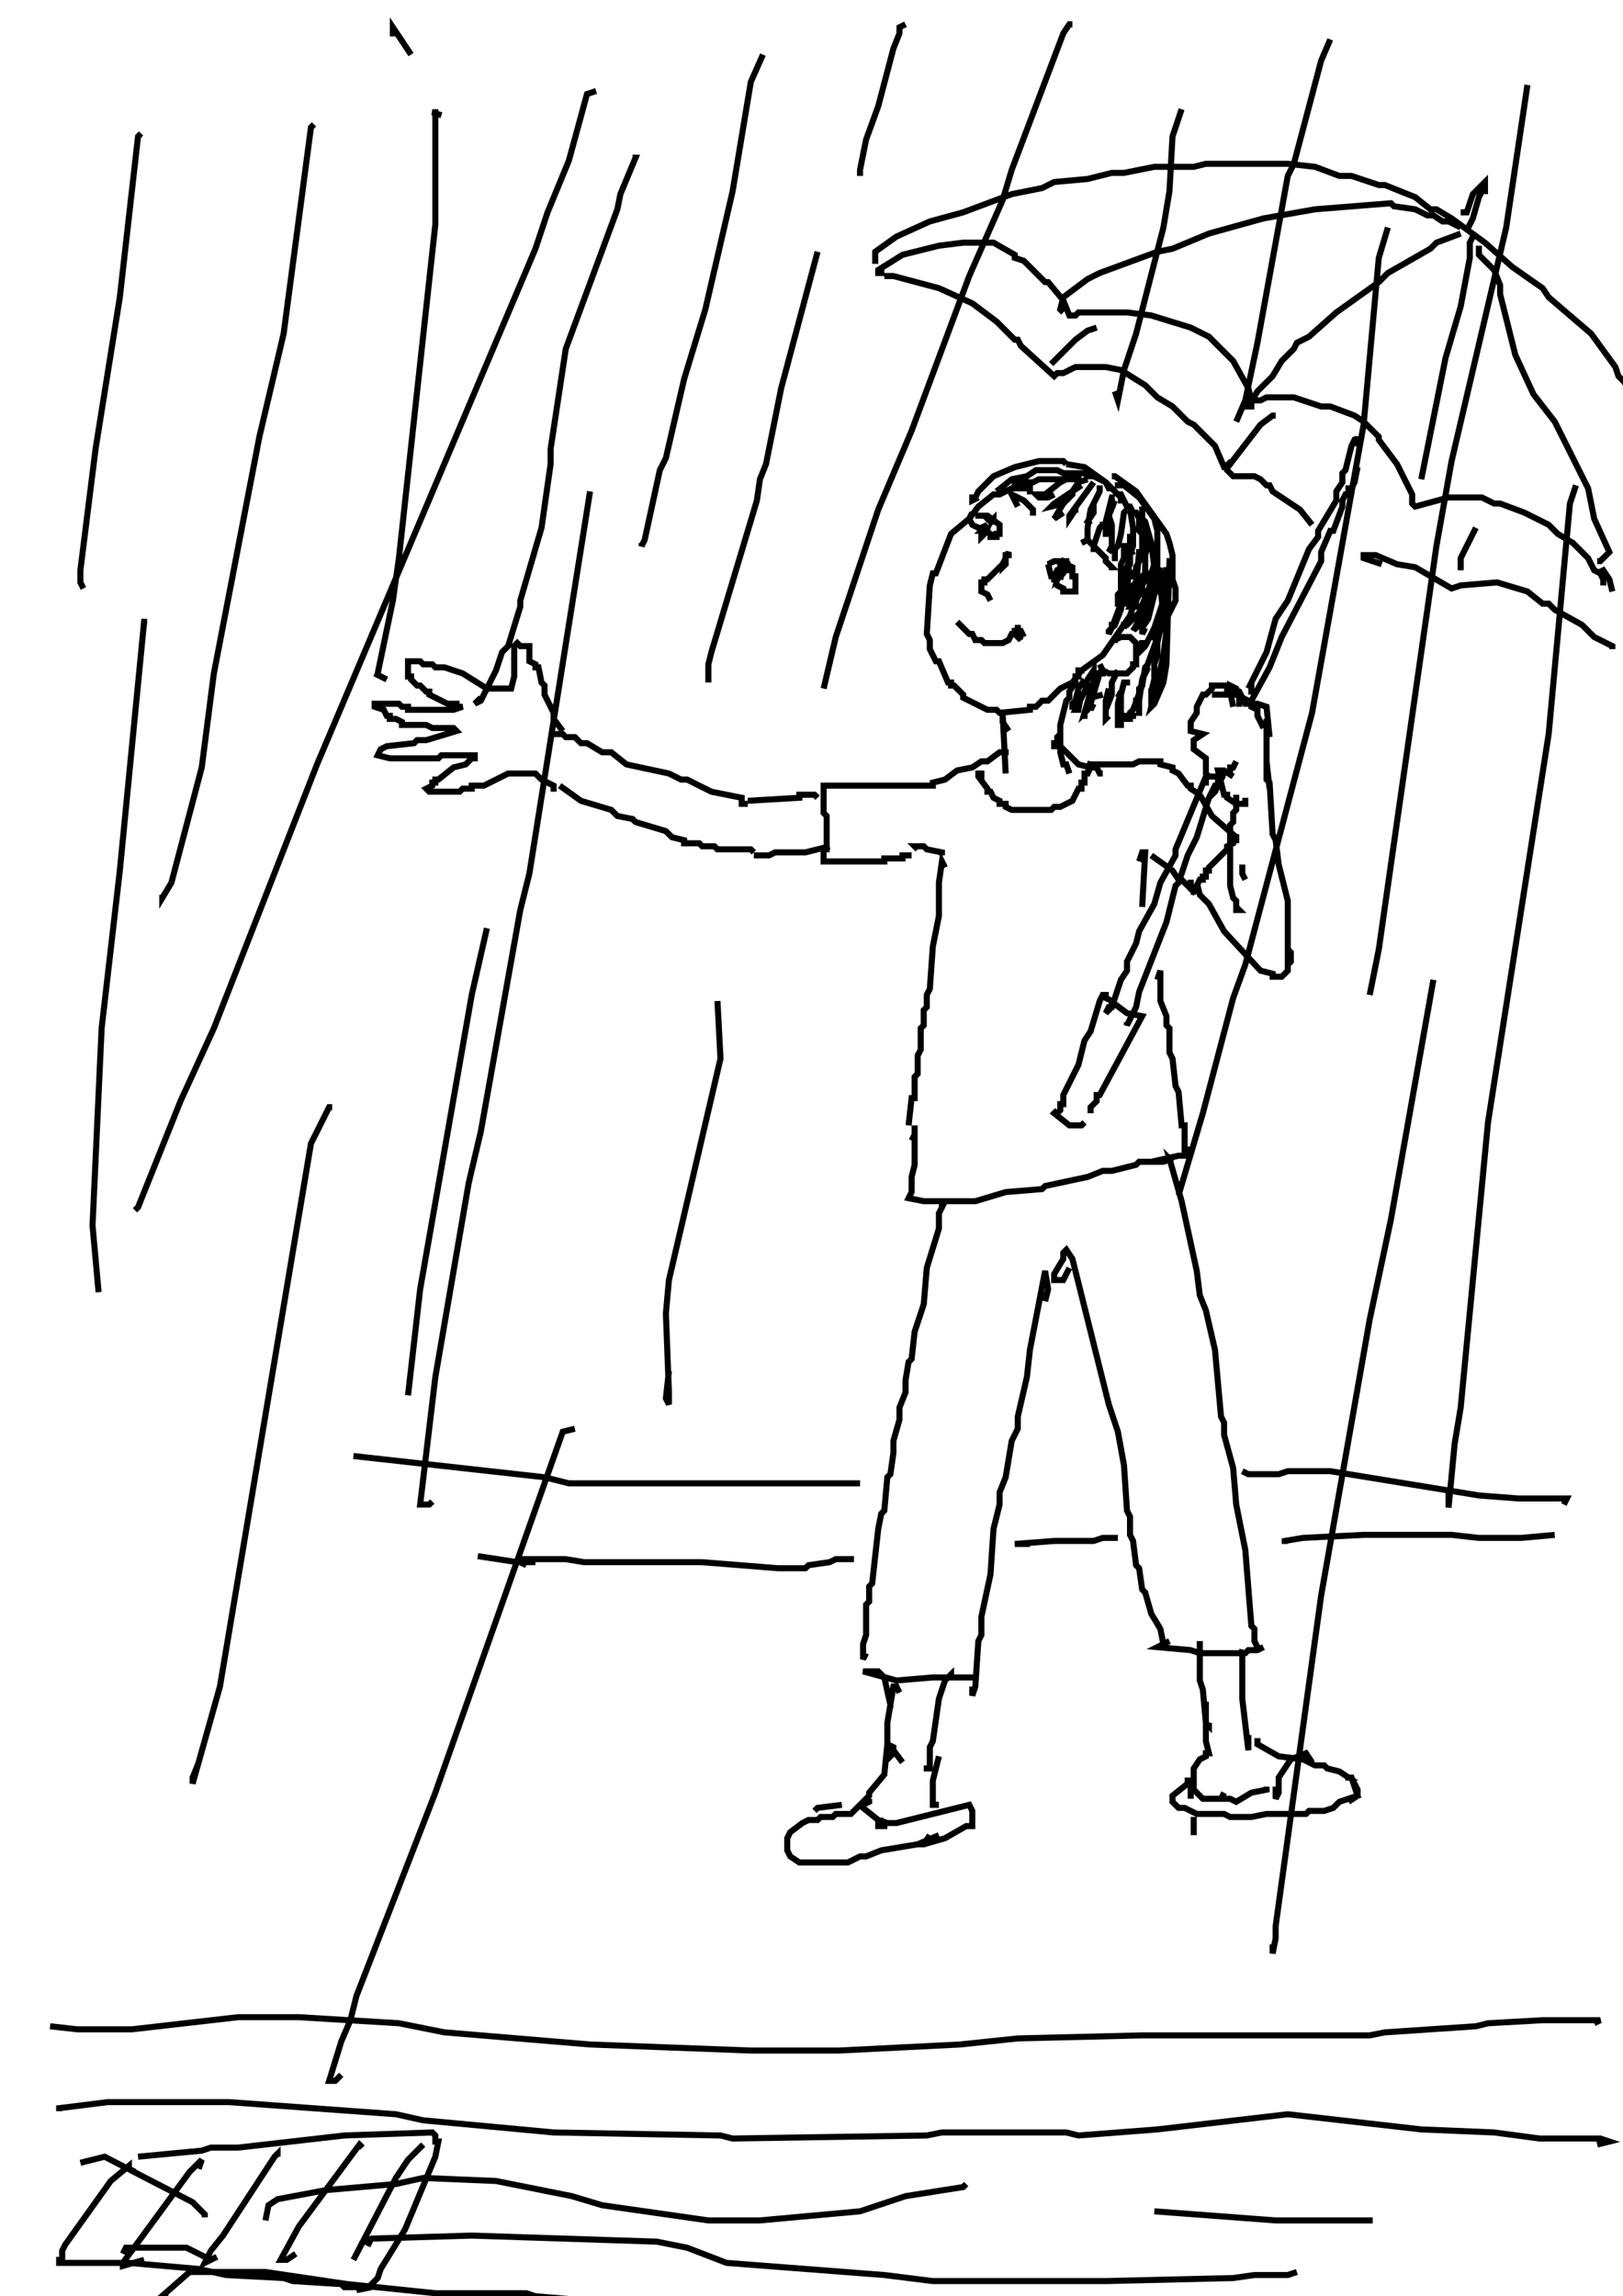 <?xml version="1.0" encoding="utf-8" ?>
<svg baseProfile="full" height="757" version="1.1" width="535" xmlns="http://www.w3.org/2000/svg" xmlns:ev="http://www.w3.org/2001/xml-events" xmlns:xlink="http://www.w3.org/1999/xlink"><defs /><rect fill="white" height="757" width="535" x="0" y="0" /><path d="M339.5,163.0 339.5,161.0 333.5,161.0 329.5,163.0 327.5,163.0 322.5,167.0 319.5,171.0 313.5,176.0 308.5,189.0 307.5,189.0 306.5,193.0 305.5,209.0 306.5,211.0 306.5,214.0 308.5,218.0 309.5,218.0 312.5,225.0 313.5,225.0 313.5,226.0 314.5,226.0 317.5,229.0 317.5,230.0 325.5,234.0 328.5,234.0 329.5,235.0 339.5,234.0 339.5,233.0 341.5,233.0 343.5,231.0 345.5,231.0 349.5,227.0 353.5,225.0 356.5,221.0 363.5,216.0 372.5,203.0 373.5,200.0 374.5,200.0 374.5,198.0 376.5,194.0 376.5,190.0 377.5,189.0 377.5,183.0 376.5,181.0 376.5,176.0 375.5,175.0 375.5,171.0 374.5,169.0 373.5,169.0 372.5,167.0 371.5,167.0 369.5,163.0 368.5,163.0 366.5,161.0 365.5,161.0 364.5,159.0 360.5,157.0 358.5,157.0 357.5,156.0 350.5,156.0 348.5,155.0 341.5,155.0 338.5,157.0 333.5,158.0 328.5,162.0 M325.5,173.0 323.5,174.0 323.5,177.0 325.5,175.0 325.5,174.0 324.5,174.0 324.5,176.0 325.5,174.0 323.5,174.0 323.5,175.0 324.5,175.0 325.5,173.0 323.5,175.0 325.5,175.0 M351.5,186.0 349.5,186.0 349.5,188.0 348.5,189.0 348.5,190.0 349.5,190.0 350.5,188.0 349.5,189.0 349.5,191.0 350.5,187.0 349.5,187.0 348.5,191.0 350.5,189.0 350.5,188.0 349.5,187.0 347.5,190.0 347.5,191.0 348.5,191.0 349.5,188.0 348.5,188.0 347.5,190.0 M330.5,186.0 330.5,187.0 331.5,186.0 331.5,183.0 332.5,183.0 332.5,182.0 330.5,186.0 325.5,191.0 324.5,191.0 324.5,192.0 323.5,192.0 323.5,195.0 325.5,196.0 326.5,198.0 M315.5,205.0 319.5,209.0 320.5,209.0 321.5,211.0 323.5,211.0 324.5,212.0 330.5,212.0 332.5,211.0 333.5,209.0 334.5,209.0 334.5,207.0 334.5,209.0 336.5,211.0 335.5,209.0 335.5,206.0 335.5,208.0 336.5,208.0 337.5,210.0 M333.5,159.0 340.5,159.0 342.5,158.0 354.5,158.0 M355.5,157.0 355.5,158.0 353.5,157.0 349.5,159.0 344.5,163.0 341.5,163.0 342.5,164.0 345.5,164.0 347.5,163.0 M358.5,158.0 355.5,159.0 353.5,162.0 347.5,166.0 346.5,167.0 350.5,166.0 353.5,163.0 353.5,162.0 M360.5,159.0 352.5,170.0 352.5,171.0 354.5,168.0 355.5,168.0 M362.5,160.0 362.5,162.0 360.5,166.0 360.5,169.0 358.5,172.0 359.5,173.0 M367.5,164.0 366.5,164.0 364.5,172.0 364.5,176.0 365.5,176.0 M371.5,168.0 370.5,169.0 369.5,176.0 368.5,180.0 367.5,181.0 367.5,184.0 368.5,184.0 M373.5,176.0 373.5,177.0 372.5,177.0 372.5,186.0 371.5,187.0 371.5,188.0 372.5,188.0 M375.5,181.0 375.5,185.0 374.5,187.0 374.5,192.0 373.5,193.0 373.5,195.0 M356.5,160.0 353.5,162.0 350.5,166.0 347.5,171.0 350.5,169.0 M361.5,164.0 359.5,168.0 358.5,174.0 358.5,177.0 359.5,177.0 M362.5,173.0 363.5,173.0 362.5,174.0 360.5,180.0 360.5,181.0 361.5,181.0 M346.5,186.0 345.5,186.0 347.5,185.0 351.5,185.0 351.5,186.0 353.5,187.0 353.5,190.0 354.5,190.0 354.5,195.0 350.5,195.0 350.5,194.0 348.5,193.0 347.5,190.0 346.5,190.0 345.5,186.0 M322.5,170.0 322.5,171.0 322.5,170.0 325.5,170.0 329.5,173.0 329.5,176.0 328.5,176.0 328.5,177.0 326.5,177.0 326.5,176.0 320.5,173.0 319.5,171.0 320.5,169.0 M352.5,186.0 350.5,185.0 349.5,187.0 349.5,188.0 351.5,188.0 351.5,187.0 350.5,187.0 350.5,189.0 M356.5,179.0 358.5,178.0 364.5,184.0 364.5,185.0 366.5,187.0 365.5,187.0 M335.5,167.0 333.5,163.0 337.5,165.0 340.5,168.0 340.5,169.0 341.5,169.0 M327.5,171.0 325.5,171.0 326.5,172.0 327.5,172.0 327.5,171.0 326.5,172.0 M367.5,160.0 370.5,160.0 375.5,164.0 380.5,171.0 381.5,175.0 381.5,188.0 379.5,191.0 378.5,195.0 377.5,195.0 376.5,197.0 M380.5,180.0 380.5,186.0 379.5,189.0 375.5,194.0 372.5,200.0 373.5,200.0 373.5,199.0 M378.5,183.0 376.5,183.0 376.5,182.0 375.5,182.0 374.5,193.0 371.5,198.0 371.5,200.0 M373.5,183.0 372.5,181.0 371.5,196.0 370.5,198.0 M379.5,188.0 379.5,192.0 375.5,202.0 371.5,206.0 370.5,206.0 370.5,207.0 371.5,205.0 M380.5,193.0 379.5,197.0 373.5,208.0 M367.5,212.0 367.5,211.0 369.5,210.0 372.5,210.0 374.5,212.0 374.5,219.0 373.5,219.0 373.5,220.0 371.5,222.0 365.5,222.0 363.5,221.0 362.5,219.0 M351.5,153.0 350.5,152.0 342.5,152.0 334.5,154.0 327.5,157.0 322.5,162.0 321.5,164.0 320.5,164.0 320.5,165.0 322.5,164.0 M351.5,153.0 357.5,154.0 364.5,159.0 369.5,164.0 369.5,165.0 370.5,165.0 M366.5,157.0 367.5,157.0 374.5,162.0 384.5,176.0 385.5,179.0 386.5,183.0 386.5,191.0 387.5,194.0 387.5,198.0 384.5,204.0 384.5,206.0 382.5,208.0 382.5,206.0 M384.5,195.0 380.5,207.0 377.5,213.0 376.5,214.0 376.5,211.0 M382.5,187.0 380.5,195.0 375.5,205.0 375.5,206.0 376.5,205.0 378.5,201.0 379.5,196.0 381.5,192.0 381.5,189.0 382.5,189.0 382.5,192.0 380.5,196.0 378.5,204.0 376.5,207.0 376.5,209.0 377.5,207.0 M384.5,187.0 383.5,198.0 379.5,211.0 M356.5,221.0 356.5,220.0 356.5,221.0 355.5,221.0 355.5,223.0 354.5,223.0 354.5,225.0 352.5,228.0 352.5,230.0 351.5,231.0 349.5,239.0 349.5,242.0 348.5,243.0 348.5,245.0 347.5,245.0 347.5,247.0 M332.5,241.0 330.5,238.0 330.5,235.0 331.5,255.0 M373.5,183.0 372.5,182.0 M371.5,179.0 371.5,180.0 370.5,180.0 370.5,184.0 369.5,186.0 369.5,195.0 368.5,196.0 368.5,199.0 369.5,199.0 369.5,198.0 M373.5,184.0 372.5,184.0 371.5,187.0 370.5,199.0 M370.5,194.0 369.5,201.0 367.5,206.0 366.5,206.0 366.5,207.0 367.5,206.0 369.5,201.0 M372.5,191.0 372.5,190.0 371.5,191.0 369.5,199.0 366.5,207.0 365.5,208.0 365.5,209.0 366.5,207.0 M383.5,203.0 384.5,202.0 376.5,224.0 376.5,226.0 375.5,227.0 375.5,233.0 374.5,233.0 374.5,230.0 M372.5,225.0 370.5,225.0 369.5,229.0 369.5,236.0 368.5,237.0 368.5,239.0 369.5,239.0 369.5,237.0 M368.5,221.0 366.5,225.0 366.5,229.0 364.5,234.0 364.5,237.0 M364.5,222.0 362.5,222.0 359.5,232.0 359.5,234.0 360.5,232.0 M363.5,221.0 360.5,223.0 360.5,225.0 359.5,227.0 359.5,226.0 M360.5,222.0 360.5,221.0 358.5,224.0 357.5,229.0 M383.5,192.0 382.5,193.0 383.5,203.0 381.5,212.0 381.5,216.0 380.5,219.0 380.5,227.0 379.5,230.0 379.5,228.0 380.5,224.0 M385.5,190.0 385.5,189.0 384.5,189.0 384.5,208.0 383.5,216.0 380.5,230.0 379.5,231.0 379.5,227.0 M387.5,185.0 385.5,185.0 384.5,219.0 383.5,225.0 380.5,232.0 379.5,233.0 380.5,229.0 M378.5,220.0 376.5,224.0 375.5,231.0 374.5,233.0 M378.5,219.0 377.5,220.0 376.5,226.0 373.5,234.0 372.5,235.0 372.5,237.0 371.5,237.0 371.5,236.0 M363.5,229.0 359.5,230.0 358.5,234.0 357.5,235.0 359.5,228.0 357.5,228.0 354.5,234.0 355.5,234.0 356.5,228.0 M357.5,224.0 355.5,227.0 354.5,231.0 353.5,232.0 353.5,234.0 M360.5,226.0 357.5,235.0 357.5,236.0 358.5,236.0 M365.5,227.0 364.5,231.0 364.5,237.0 365.5,236.0 M368.5,230.0 369.5,228.0 368.5,232.0 368.5,239.0 M368.5,236.0 374.5,236.0 M375.5,231.0 375.5,235.0 376.5,235.0 M380.5,226.0 380.5,229.0 M367.5,165.0 365.5,170.0 366.5,173.0 366.5,180.0 365.5,182.0 367.5,180.0 M372.5,168.0 373.5,174.0 373.5,180.0 372.5,183.0 373.5,183.0 M375.5,171.0 375.5,172.0 377.5,174.0 378.5,179.0 377.5,183.0 M376.5,167.0 376.5,171.0 377.5,172.0 379.5,179.0 380.5,187.0 M349.5,239.0 349.5,248.0 350.5,252.0 351.5,252.0 352.5,255.0 M331.5,249.0 331.5,248.0 329.5,248.0 325.5,251.0 323.5,251.0 320.5,253.0 315.5,254.0 311.5,257.0 307.5,258.0 307.5,259.0 302.5,259.0 302.5,260.0 M323.5,257.0 323.5,255.0 322.5,255.0 322.5,254.0 322.5,256.0 325.5,260.0 325.5,261.0 326.5,261.0 327.5,263.0 329.5,264.0 329.5,265.0 331.5,265.0 331.5,266.0 333.5,267.0 346.5,267.0 347.5,266.0 349.5,266.0 353.5,264.0 355.5,260.0 356.5,260.0 356.5,258.0 357.5,258.0 357.5,255.0 358.5,255.0 359.5,251.0 M350.5,246.0 349.5,246.0 355.5,252.0 359.5,253.0 358.5,255.0 M303.5,260.0 303.5,259.0 271.5,259.0 271.5,268.0 272.5,269.0 272.5,280.0 271.5,280.0 271.5,284.0 291.5,284.0 291.5,283.0 297.5,283.0 297.5,282.0 300.5,282.0 M269.5,263.0 268.5,262.0 263.5,262.0 263.5,263.0 246.5,264.0 M246.5,265.0 244.5,265.0 244.5,263.0 234.5,261.0 226.5,257.0 224.5,257.0 220.5,255.0 206.5,252.0 201.5,248.0 198.5,248.0 193.5,245.0 191.5,245.0 189.5,243.0 186.5,243.0 185.5,242.0 182.5,242.0 182.5,243.0 M184.5,259.0 191.5,264.0 201.5,267.0 203.5,269.0 208.5,270.0 209.5,271.0 219.5,274.0 221.5,276.0 225.5,277.0 225.5,278.0 230.5,278.0 231.5,279.0 235.5,279.0 236.5,280.0 247.5,280.0 248.5,281.0 M249.5,281.0 249.5,282.0 253.5,282.0 255.5,281.0 265.5,281.0 273.5,279.0 M185.5,241.0 182.5,237.0 182.5,235.0 179.5,229.0 179.5,226.0 178.5,225.0 177.5,220.0 176.5,220.0 176.5,219.0 174.5,218.0 174.5,213.0 171.5,213.0 170.5,212.0 169.5,213.0 169.5,223.0 168.5,227.0 160.5,227.0 152.5,222.0 146.5,220.0 143.5,220.0 142.5,219.0 139.5,219.0 138.5,218.0 134.5,218.0 134.5,223.0 135.5,223.0 135.5,224.0 137.5,226.0 138.5,226.0 140.5,228.0 141.5,228.0 141.5,229.0 147.5,232.0 150.5,232.0 150.5,233.0 152.5,233.0 149.5,234.0 134.5,234.0 134.5,233.0 132.5,233.0 131.5,232.0 123.5,232.0 123.5,233.0 126.5,234.0 127.5,236.0 128.5,236.0 128.5,237.0 130.5,237.0 132.5,238.0 132.5,239.0 140.5,239.0 142.5,240.0 149.5,240.0 150.5,241.0 140.5,244.0 137.5,244.0 136.5,245.0 127.5,246.0 125.5,247.0 124.5,249.0 128.5,250.0 144.5,250.0 145.5,249.0 156.5,249.0 156.5,250.0 155.5,250.0 153.5,252.0 149.5,253.0 144.5,257.0 143.5,257.0 143.5,258.0 142.5,258.0 142.5,259.0 140.5,260.0 141.5,261.0 151.5,261.0 152.5,260.0 155.5,260.0 155.5,259.0 159.5,259.0 167.5,255.0 176.5,255.0 178.5,257.0 182.5,259.0 182.5,260.0 183.5,260.0 M363.5,255.0 362.5,255.0 361.5,253.0 360.5,253.0 360.5,252.0 373.5,252.0 375.5,251.0 382.5,251.0 382.5,252.0 386.5,253.0 386.5,254.0 388.5,255.0 391.5,259.0 392.5,259.0 392.5,260.0 395.5,262.0 399.5,269.0 407.5,276.0 408.5,276.0 407.5,276.0 407.5,277.0 406.5,277.0 406.5,278.0 404.5,279.0 404.5,280.0 398.5,286.0 398.5,287.0 397.5,287.0 397.5,289.0 396.5,289.0 396.5,290.0 395.5,290.0 393.5,294.0 392.5,294.0 M379.5,282.0 386.5,287.0 388.5,290.0 389.5,290.0 392.5,293.0 392.5,291.0 393.5,291.0 M410.5,290.0 409.5,288.0 409.5,285.0 M406.5,233.0 405.5,228.0 404.5,228.0 404.5,226.0 399.5,226.0 399.5,227.0 397.5,229.0 396.5,229.0 394.5,233.0 394.5,235.0 392.5,238.0 392.5,241.0 396.5,242.0 393.5,244.0 393.5,247.0 397.5,250.0 397.5,255.0 398.5,256.0 401.5,256.0 405.5,254.0 405.5,253.0 406.5,253.0 407.5,251.0 M409.5,232.0 408.5,232.0 408.5,229.0 407.5,227.0 405.5,226.0 405.5,227.0 408.5,228.0 410.5,232.0 414.5,232.0 417.5,233.0 418.5,243.0 M406.5,256.0 403.5,254.0 401.5,254.0 403.5,262.0 404.5,262.0 404.5,263.0 407.5,265.0 410.5,265.0 410.5,263.0 M417.5,237.0 417.5,251.0 418.5,260.0 M399.5,229.0 407.5,229.0 411.5,231.0 411.5,232.0 412.5,232.0 412.5,233.0 414.5,234.0 414.5,236.0 416.5,240.0 M417.5,247.0 417.5,257.0 418.5,258.0 419.5,275.0 420.5,277.0 421.5,285.0 424.5,297.0 424.5,320.0 M394.5,291.0 395.5,295.0 398.5,298.0 403.5,307.0 415.5,320.0 419.5,321.0 419.5,322.0 422.5,322.0 424.5,320.0 424.5,318.0 425.5,317.0 425.5,314.0 424.5,313.0 M408.5,263.0 407.5,263.0 407.5,267.0 406.5,268.0 406.5,271.0 405.5,272.0 405.5,292.0 406.5,296.0 407.5,297.0 407.5,300.0 408.5,300.0 407.5,299.0 M397.5,259.0 397.5,256.0 387.5,280.0 387.5,282.0 382.5,291.0 380.5,298.0 375.5,307.0 374.5,311.0 371.5,317.0 371.5,320.0 369.5,323.0 366.5,332.0 365.5,332.0 364.5,334.0 367.5,331.0 M398.5,263.0 400.5,261.0 402.5,257.0 401.5,257.0 401.5,259.0 400.5,259.0 398.5,263.0 394.5,276.0 391.5,282.0 388.5,291.0 387.5,292.0 384.5,304.0 375.5,327.0 374.5,332.0 371.5,338.0 371.5,337.0 M364.5,327.0 364.5,329.0 366.5,330.0 366.5,331.0 367.5,331.0 371.5,334.0 376.5,335.0 362.5,361.0 361.5,361.0 361.5,363.0 359.5,365.0 359.5,367.0 M365.5,328.0 363.5,328.0 362.5,330.0 359.5,340.0 357.5,343.0 355.5,351.0 350.5,361.0 350.5,364.0 349.5,364.0 349.5,366.0 348.5,367.0 M348.5,366.0 347.5,367.0 352.5,371.0 356.5,371.0 357.5,370.0 M411.5,227.0 412.5,225.0 M413.5,228.0 412.5,228.0 412.5,225.0 417.5,215.0 420.5,204.0 424.5,198.0 431.5,181.0 434.5,177.0 434.5,175.0 440.5,165.0 440.5,162.0 442.5,159.0 442.5,156.0 443.5,155.0 445.5,147.0 446.5,145.0 447.5,145.0 447.5,144.0 446.5,147.0 M413.5,231.0 412.5,233.0 412.5,231.0 418.5,220.0 422.5,210.0 435.5,185.0 435.5,182.0 438.5,175.0 439.5,175.0 442.5,167.0 442.5,165.0 443.5,163.0 444.5,163.0 444.5,161.0 445.5,161.0 446.5,159.0 447.5,154.0 M291.5,90.0 289.5,90.0 289.5,89.0 297.5,84.0 309.5,81.0 317.5,80.0 327.5,80.0 334.5,84.0 334.5,85.0 337.5,86.0 344.5,93.0 345.5,93.0 350.5,99.0 352.5,104.0 354.5,104.0 355.5,103.0 371.5,103.0 379.5,104.0 392.5,108.0 398.5,111.0 406.5,119.0 411.5,128.0 412.5,132.0 415.5,132.0 417.5,131.0 426.5,131.0 435.5,134.0 438.5,134.0 446.5,137.0 449.5,139.0 454.5,144.0 454.5,145.0 460.5,153.0 465.5,163.0 465.5,166.0 466.5,167.0 477.5,164.0 488.5,164.0 492.5,166.0 494.5,166.0 502.5,169.0 510.5,173.0 513.5,176.0 518.5,179.0 523.5,184.0 525.5,188.0 527.5,189.0 528.5,191.0 528.5,192.0 527.5,192.0 M289.5,86.0 288.5,86.0 288.5,83.0 295.5,78.0 306.5,73.0 317.5,70.0 333.5,64.0 343.5,62.0 347.5,60.0 358.5,59.0 366.5,57.0 370.5,57.0 380.5,55.0 393.5,55.0 397.5,54.0 424.5,54.0 433.5,55.0 441.5,58.0 445.5,58.0 454.5,61.0 456.5,61.0 466.5,65.0 471.5,69.0 473.5,69.0 478.5,72.0 489.5,80.0 498.5,88.0 508.5,95.0 510.5,98.0 524.5,110.0 532.5,121.0 533.5,124.0 535.5,126.0 537.5,130.0 538.5,130.0 538.5,132.0 539.5,132.0 540.5,135.0 M526.5,189.0 528.5,188.0 530.5,191.0 531.5,195.0 M482.5,71.0 482.5,70.0 483.5,70.0 485.5,64.0 489.5,60.0 489.5,63.0 488.5,63.0 487.5,65.0 485.5,72.0 483.5,76.0 M291.5,91.0 294.5,91.0 309.5,95.0 320.5,100.0 328.5,106.0 334.5,112.0 335.5,112.0 336.5,114.0 347.5,124.0 348.5,123.0 350.5,123.0 354.5,121.0 364.5,121.0 369.5,122.0 377.5,127.0 381.5,131.0 386.5,134.0 391.5,139.0 393.5,140.0 400.5,147.0 403.5,154.0 404.5,154.0 404.5,155.0 406.5,157.0 413.5,157.0 415.5,158.0 417.5,160.0 418.5,160.0 419.5,162.0 428.5,168.0 432.5,173.0 M455.5,186.0 449.5,184.0 449.5,183.0 453.5,183.0 460.5,186.0 466.5,187.0 478.5,194.0 481.5,193.0 493.5,192.0 503.5,195.0 508.5,199.0 510.5,199.0 512.5,201.0 521.5,206.0 525.5,210.0 531.5,213.0 531.5,214.0 M375.5,284.0 376.5,281.0 377.5,281.0 376.5,299.0 M311.5,286.0 310.5,284.0 309.5,291.0 309.5,302.0 307.5,312.0 306.5,326.0 305.5,328.0 305.5,332.0 304.5,333.0 304.5,338.0 303.5,339.0 303.5,346.0 302.5,348.0 302.5,354.0 301.5,355.0 301.5,362.0 300.5,362.0 299.5,371.0 M302.5,280.0 301.5,279.0 304.5,279.0 305.5,280.0 310.5,281.0 310.5,282.0 M300.5,376.0 301.5,374.0 301.5,371.0 301.5,384.0 300.5,388.0 300.5,393.0 299.5,395.0 304.5,396.0 321.5,396.0 331.5,393.0 343.5,392.0 344.5,391.0 358.5,388.0 363.5,386.0 366.5,386.0 374.5,384.0 375.5,383.0 383.5,383.0 386.5,382.0 M381.5,323.0 382.5,320.0 382.5,330.0 384.5,335.0 384.5,338.0 385.5,339.0 385.5,347.0 386.5,349.0 387.5,358.0 388.5,360.0 389.5,371.0 390.5,371.0 390.5,379.0 391.5,379.0 391.5,382.0 391.5,381.0 388.5,381.0 379.5,383.0 M309.5,398.0 310.5,398.0 309.5,400.0 309.5,405.0 305.5,418.0 304.5,430.0 301.5,439.0 300.5,448.0 299.5,449.0 298.5,455.0 298.5,459.0 296.5,464.0 296.5,468.0 294.5,475.0 294.5,479.0 293.5,486.0 292.5,487.0 291.5,498.0 290.5,499.0 289.5,504.0 287.5,522.0 286.5,523.0 286.5,528.0 285.5,529.0 285.5,539.0 284.5,542.0 284.5,547.0 285.5,545.0 M344.5,429.0 345.5,425.0 344.5,419.0 339.5,445.0 338.5,454.0 335.5,467.0 335.5,471.0 333.5,475.0 331.5,487.0 329.5,492.0 329.5,496.0 327.5,504.0 326.5,519.0 323.5,533.0 323.5,539.0 322.5,541.0 321.5,556.0 320.5,559.0 320.5,556.0 M294.5,562.0 293.5,562.0 291.5,553.0 289.5,551.0 284.5,551.0 295.5,554.0 307.5,553.0 321.5,553.0 M296.5,558.0 295.5,556.0 294.5,556.0 292.5,568.0 292.5,580.0 295.5,577.0 M313.5,553.0 313.5,552.0 311.5,554.0 309.5,560.0 307.5,574.0 306.5,576.0 306.5,583.0 305.5,583.0 305.5,582.0 M297.5,581.0 294.5,577.0 294.5,576.0 292.5,575.0 291.5,585.0 286.5,591.0 286.5,592.0 280.5,598.0 275.5,598.0 274.5,599.0 270.5,599.0 269.5,600.0 266.5,600.0 264.5,601.0 260.5,604.0 259.5,606.0 259.5,610.0 260.5,612.0 263.5,614.0 279.5,614.0 283.5,612.0 285.5,612.0 290.5,610.0 302.5,608.0 309.5,605.0 M309.5,579.0 307.5,587.0 307.5,595.0 306.5,595.0 308.5,595.0 308.5,594.0 M268.5,597.0 269.5,596.0 277.5,595.0 M292.5,602.0 289.5,602.0 289.5,601.0 291.5,600.0 M286.5,593.0 286.5,594.0 284.5,595.0 284.5,596.0 289.5,600.0 292.5,601.0 295.5,601.0 319.5,595.0 320.5,597.0 320.5,602.0 318.5,602.0 311.5,606.0 304.5,608.0 302.5,608.0 304.5,608.0 306.5,605.0 M352.5,418.0 350.5,422.0 347.5,422.0 347.5,420.0 350.5,415.0 350.5,413.0 351.5,412.0 353.5,415.0 365.5,463.0 368.5,472.0 370.5,483.0 371.5,498.0 372.5,500.0 372.5,506.0 373.5,508.0 374.5,516.0 375.5,517.0 376.5,524.0 377.5,525.0 379.5,532.0 382.5,537.0 383.5,542.0 M386.5,383.0 385.5,382.0 389.5,396.0 394.5,419.0 395.5,427.0 397.5,432.0 400.5,445.0 402.5,467.0 403.5,469.0 403.5,473.0 406.5,484.0 407.5,496.0 410.5,511.0 412.5,536.0 413.5,537.0 413.5,541.0 414.5,543.0 M385.5,541.0 381.5,543.0 392.5,544.0 395.5,545.0 410.5,545.0 411.5,544.0 414.5,544.0 416.5,543.0 M396.5,542.0 395.5,542.0 395.5,554.0 396.5,557.0 397.5,568.0 398.5,569.0 398.5,568.0 M408.5,546.0 409.5,544.0 409.5,560.0 411.5,577.0 411.5,572.0 M396.5,562.0 397.5,562.0 397.5,574.0 398.5,578.0 397.5,578.0 397.5,579.0 395.5,580.0 393.5,583.0 393.5,590.0 396.5,593.0 402.5,593.0 403.5,591.0 M414.5,573.0 414.5,575.0 421.5,579.0 429.5,580.0 433.5,582.0 436.5,582.0 437.5,583.0 441.5,584.0 444.5,586.0 443.5,586.0 M432.5,581.0 430.5,578.0 425.5,580.0 421.5,586.0 421.5,591.0 420.5,593.0 420.5,589.0 M417.5,589.0 417.5,590.0 412.5,591.0 407.5,594.0 405.5,593.0 400.5,593.0 M394.5,604.0 393.5,604.0 393.5,599.0 M392.5,593.0 392.5,587.0 391.5,587.0 391.5,588.0 386.5,592.0 386.5,594.0 388.5,596.0 390.5,596.0 394.5,598.0 403.5,598.0 405.5,599.0 412.5,599.0 417.5,598.0 430.5,598.0 431.5,597.0 436.5,597.0 439.5,596.0 441.5,594.0 447.5,592.0 445.5,586.0 444.5,586.0 445.5,586.0 447.5,590.0 447.5,592.0 444.5,594.0 M281.5,514.0 275.5,514.0 273.5,515.0 266.5,516.0 265.5,517.0 256.5,517.0 231.5,515.0 192.5,515.0 186.5,514.0 171.5,514.0 171.5,515.0 173.5,516.0 M409.5,485.0 411.5,486.0 421.5,486.0 424.5,485.0 438.5,485.0 487.5,493.0 500.5,494.0 516.5,494.0 515.5,496.0 M339.5,509.0 334.5,509.0 347.5,508.0 360.5,508.0 363.5,507.0 367.5,507.0 367.5,508.0 M423.5,509.0 423.5,508.0 429.5,507.0 449.5,506.0 478.5,506.0 487.5,507.0 501.5,507.0 512.5,506.0 M176.5,515.0 170.5,515.0 157.5,513.0 M350.5,103.0 349.5,102.0 350.5,98.0 358.5,92.0 362.5,90.0 381.5,83.0 386.5,82.0 398.5,77.0 416.5,72.0 433.5,69.0 458.5,67.0 459.5,68.0 466.5,69.0 470.5,71.0 472.5,71.0 475.5,73.0 477.5,73.0 481.5,75.0 M481.5,77.0 473.5,80.0 471.5,82.0 457.5,90.0 454.5,93.0 440.5,103.0 431.5,111.0 427.5,113.0 426.5,115.0 422.5,119.0 419.5,124.0 414.5,129.0 411.5,134.0 413.5,134.0 M485.5,78.0 484.5,80.0 484.5,85.0 481.5,101.0 476.5,118.0 468.5,158.0 M487.5,81.0 487.5,84.0 492.5,89.0 494.5,94.0 494.5,97.0 499.5,117.0 505.5,130.0 512.5,139.0 523.5,161.0 525.5,171.0 530.5,182.0 527.5,185.0 526.5,185.0 M346.5,120.0 354.5,112.0 358.5,109.0 361.5,108.0 M404.5,152.0 405.5,153.0 415.5,140.0 419.5,137.0 420.5,137.0 M486.5,174.0 481.5,184.0 481.5,188.0 M251.5,18.0 247.5,27.0 241.5,63.0 232.5,102.0 225.5,125.0 219.5,151.0 217.5,155.0 212.5,178.0 211.5,180.0 211.5,179.0 M298.5,8.0 296.5,9.0 296.5,11.0 294.5,16.0 289.5,35.0 285.5,46.0 283.5,56.0 283.5,57.0 284.5,57.0 M269.5,83.0 257.5,128.0 252.5,153.0 250.5,158.0 249.5,165.0 234.5,215.0 233.5,219.0 233.5,225.0 M353.5,8.0 352.5,8.0 350.5,11.0 333.5,56.0 330.5,66.0 319.5,91.0 300.5,142.0 289.5,168.0 275.5,210.0 271.5,227.0 M438.5,13.0 435.5,20.0 426.5,54.0 424.5,58.0 414.5,113.0 410.5,132.0 407.5,139.0 M389.5,36.0 386.5,45.0 385.5,63.0 383.5,75.0 374.5,110.0 370.5,122.0 368.5,132.0 367.5,129.0 M503.5,28.0 496.5,75.0 478.5,152.0 473.5,180.0 454.5,313.0 451.5,328.0 M457.5,75.0 454.5,85.0 449.5,140.0 432.5,235.0 410.5,318.0 406.5,329.0 396.5,367.0 388.5,394.0 M519.5,160.0 517.5,166.0 510.5,242.0 490.5,370.0 481.5,464.0 479.5,476.0 477.5,497.0 477.5,491.0 M472.5,323.0 458.5,402.0 451.5,435.0 435.5,526.0 420.5,635.0 420.5,639.0 419.5,644.0 419.5,641.0 M196.5,30.0 193.5,31.0 187.5,53.0 180.5,70.0 176.5,82.0 104.5,252.0 70.5,339.0 59.5,363.0 45.5,398.0 44.5,399.0 45.5,398.0 M103.5,41.0 102.5,42.0 93.5,110.0 85.5,144.0 70.5,222.0 66.5,253.0 56.5,291.0 53.5,296.0 53.5,295.0 M46.5,44.0 45.5,45.0 39.5,98.0 31.5,148.0 26.5,188.0 26.5,192.0 27.5,194.0 M194.5,162.0 174.5,288.0 171.5,300.0 158.5,373.0 154.5,390.0 143.5,454.0 138.5,496.0 141.5,496.0 142.5,495.0 M109.5,365.0 108.5,365.0 102.5,377.0 72.5,556.0 63.5,588.0 63.5,586.0 65.5,581.0 M208.5,52.0 209.5,52.0 204.5,64.0 203.5,69.0 186.5,115.0 181.5,148.0 181.5,153.0 178.5,174.0 171.5,198.0 171.5,200.0 167.5,213.0 165.5,215.0 163.5,221.0 158.5,231.0 156.5,232.0 158.5,230.0 M236.5,330.0 237.5,349.0 220.5,422.0 219.5,433.0 220.5,459.0 220.5,463.0 219.5,461.0 220.5,452.0 M189.5,471.0 185.5,472.0 143.5,591.0 117.5,658.0 115.5,666.0 112.5,673.0 108.5,686.0 110.5,686.0 112.5,684.0 M45.5,711.0 66.5,709.0 69.5,708.0 78.5,708.0 113.5,704.0 142.5,703.0 143.5,704.0 143.5,706.0 144.5,706.0 143.5,711.0 133.5,735.0 125.5,748.0 124.5,751.0 121.5,754.0 M44.5,716.0 42.5,715.0 42.5,714.0 36.5,719.0 21.5,740.0 20.5,742.0 20.5,745.0 19.5,745.0 19.5,746.0 42.5,746.0 65.5,748.0 74.5,750.0 93.5,751.0 96.5,752.0 112.5,753.0 113.5,754.0 122.5,754.0 117.5,755.0 M65.5,715.0 66.5,712.0 62.5,716.0 40.5,746.0 40.5,747.0 47.5,745.0 M91.5,711.0 91.5,710.0 90.5,711.0 73.5,737.0 69.5,742.0 67.5,746.0 71.5,744.0 M119.5,708.0 118.5,707.0 98.5,734.0 92.5,745.0 94.5,745.0 97.5,743.0 M139.5,707.0 134.5,712.0 130.5,718.0 116.5,745.0 M55.5,756.0 54.5,756.0 62.5,749.0 87.5,749.0 114.5,753.0 143.5,756.0 173.5,756.0 176.5,757.0 200.5,759.0 285.5,759.0 287.5,758.0 M19.5,696.0 19.5,695.0 35.5,693.0 75.5,693.0 130.5,697.0 139.5,699.0 182.5,703.0 237.5,704.0 241.5,705.0 305.5,704.0 310.5,703.0 351.5,703.0 355.5,704.0 381.5,702.0 424.5,697.0 468.5,702.0 492.5,703.0 507.5,705.0 527.5,705.0 530.5,706.0 526.5,707.0 M16.5,668.0 25.5,669.0 43.5,669.0 78.5,665.0 98.5,665.0 131.5,667.0 146.5,670.0 194.5,674.0 247.5,676.0 276.5,676.0 316.5,674.0 335.5,672.0 376.5,671.0 451.5,671.0 456.5,670.0 486.5,668.0 490.5,667.0 508.5,666.0 527.5,666.0 525.5,667.0 M116.5,480.0 179.5,487.0 187.5,489.0 283.5,489.0 M127.5,224.0 123.5,222.0 M318.5,720.0 317.5,721.0 298.5,724.0 283.5,729.0 250.5,732.0 233.5,732.0 198.5,727.0 188.5,724.0 163.5,719.0 139.5,718.0 130.5,720.0 107.5,722.0 91.5,725.0 88.5,727.0 87.5,732.0 M122.5,740.0 120.5,739.0 122.5,738.0 155.5,737.0 216.5,739.0 226.5,741.0 239.5,746.0 291.5,750.0 307.5,752.0 364.5,752.0 406.5,751.0 413.5,750.0 424.5,750.0 427.5,749.0 M380.5,729.0 420.5,732.0 452.5,732.0 M26.5,713.0 34.5,711.0 63.5,726.0 67.5,730.0 67.5,731.0 M40.5,743.0 41.5,741.0 61.5,741.0 67.5,744.0 M129.5,12.0 129.5,9.0 135.5,18.0 M145.5,38.0 142.5,37.0 143.5,37.0 143.5,74.0 131.5,184.0 129.5,198.0 124.5,222.0 M48.5,205.0 47.5,205.0 39.5,287.0 33.5,339.0 30.5,404.0 32.5,426.0 M160.5,306.0 155.5,328.0 138.5,425.0 134.5,460.0 " fill="none" stroke="black" stroke-width="2" /></svg>